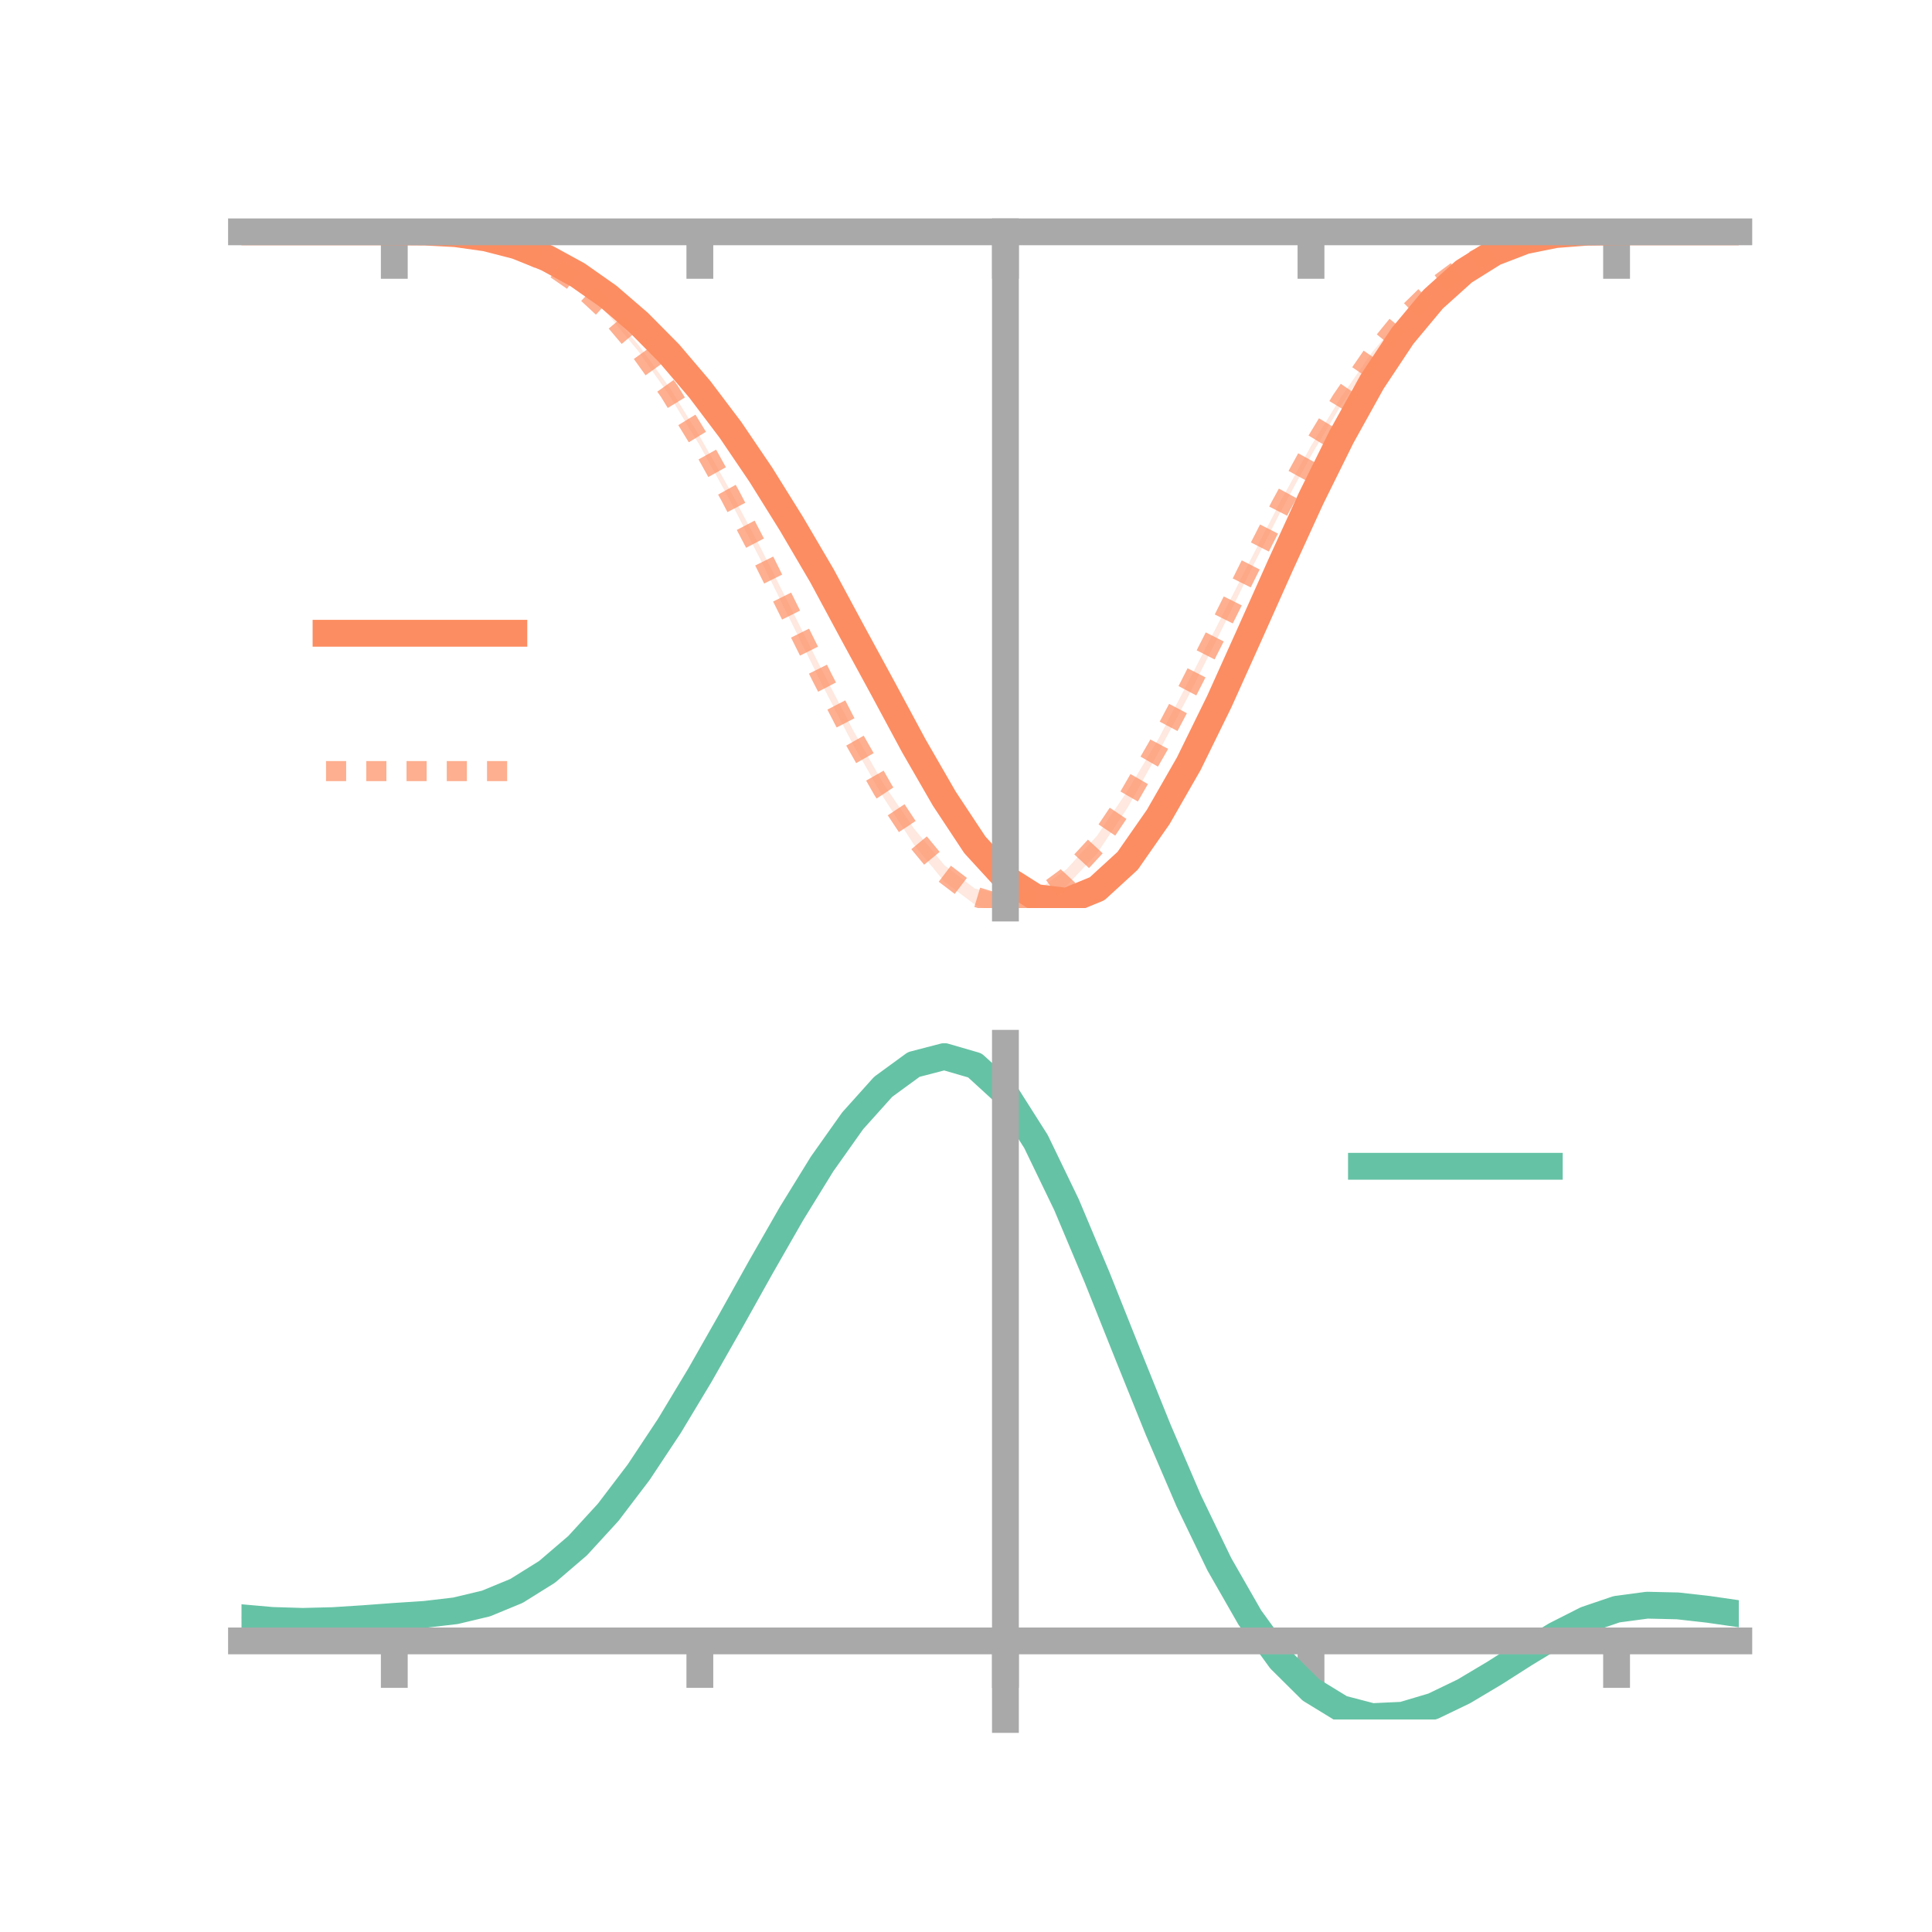 <?xml version="1.0" encoding="utf-8" standalone="no"?>
<!DOCTYPE svg PUBLIC "-//W3C//DTD SVG 1.1//EN"
  "http://www.w3.org/Graphics/SVG/1.1/DTD/svg11.dtd">
<!-- Created with matplotlib (https://matplotlib.org/) -->
<svg height="144pt" version="1.1" viewBox="0 0 144 144" width="144pt" xmlns="http://www.w3.org/2000/svg" xmlns:xlink="http://www.w3.org/1999/xlink">
 <defs>
  <style type="text/css">*{stroke-linecap:butt;stroke-linejoin:round;}</style>
 </defs>
 <g id="figure_1">
  <g id="patch_1">
   <path d="M 0 144 
L 144 144 
L 144 0 
L 0 0 
z
" style="fill:none;"/>
  </g>
  <g id="axes_1">
   <g id="patch_2">
    <path d="M 18 67.68 
L 129.6 67.68 
L 129.6 17.28 
L 18 17.28 
z
" style="fill:none;"/>
   </g>
   <g id="PolyCollection_1">
    <path clip-path="url(#p01d185a630)" d="M 18 17.28 
L 18 17.28 
L 20.278 17.28 
L 22.555 17.28 
L 24.833 17.28 
L 27.11 17.28 
L 29.388 17.28 
L 31.665 17.29 
L 33.943 17.395 
L 36.22 17.703 
L 38.498 18.264 
L 40.776 19.156 
L 43.053 20.361 
L 45.331 21.939 
L 47.608 23.892 
L 49.886 26.143 
L 52.163 28.81 
L 54.441 31.75 
L 56.718 35.032 
L 58.996 38.722 
L 61.273 42.545 
L 63.551 46.756 
L 65.829 50.89 
L 68.106 55.106 
L 70.384 59.034 
L 72.661 62.402 
L 74.939 64.789 
L 77.216 66.227 
L 79.494 66.671 
L 81.771 65.635 
L 84.049 63.58 
L 86.327 60.337 
L 88.604 56.448 
L 90.882 51.792 
L 93.159 46.773 
L 95.437 41.753 
L 97.714 36.845 
L 99.992 32.299 
L 102.269 28.235 
L 104.547 24.838 
L 106.824 22.14 
L 109.102 20.141 
L 111.38 18.738 
L 113.657 17.895 
L 115.935 17.463 
L 118.212 17.303 
L 120.49 17.28 
L 122.767 17.28 
L 125.045 17.28 
L 127.322 17.28 
L 129.6 17.28 
L 129.6 17.28 
L 129.6 17.28 
L 127.322 17.28 
L 125.045 17.28 
L 122.767 17.28 
L 120.49 17.28 
L 118.212 17.315 
L 115.935 17.507 
L 113.657 17.999 
L 111.38 18.911 
L 109.102 20.358 
L 106.824 22.456 
L 104.547 25.22 
L 102.269 28.682 
L 99.992 32.811 
L 97.714 37.47 
L 95.437 42.508 
L 93.159 47.684 
L 90.882 52.776 
L 88.604 57.401 
L 86.327 61.45 
L 84.049 64.736 
L 81.771 66.853 
L 79.494 67.68 
L 77.216 67.569 
L 74.939 66.122 
L 72.661 63.543 
L 70.384 60.022 
L 68.106 56.052 
L 65.829 51.802 
L 63.551 47.566 
L 61.273 43.314 
L 58.996 39.381 
L 56.718 35.76 
L 54.441 32.322 
L 52.163 29.234 
L 49.886 26.556 
L 47.608 24.206 
L 45.331 22.231 
L 43.053 20.607 
L 40.776 19.32 
L 38.498 18.384 
L 36.22 17.769 
L 33.943 17.436 
L 31.665 17.301 
L 29.388 17.28 
L 27.11 17.28 
L 24.833 17.28 
L 22.555 17.28 
L 20.278 17.28 
L 18 17.28 
z
" style="fill:#fc8d62;fill-opacity:0.2;"/>
   </g>
   <g id="PolyCollection_2">
    <path clip-path="url(#p01d185a630)" d="M 18 17.28 
L 18 17.28 
L 20.278 17.28 
L 22.555 17.28 
L 24.833 17.28 
L 27.11 17.28 
L 29.388 17.28 
L 31.665 17.29 
L 33.943 17.403 
L 36.22 17.735 
L 38.498 18.398 
L 40.776 19.478 
L 43.053 21.036 
L 45.331 23.113 
L 47.608 25.741 
L 49.886 28.861 
L 52.163 32.54 
L 54.441 36.595 
L 56.718 40.879 
L 58.996 45.418 
L 61.273 49.967 
L 63.551 54.362 
L 65.829 58.394 
L 68.106 61.731 
L 70.384 64.481 
L 72.661 66.232 
L 74.939 66.737 
L 77.216 66.442 
L 79.494 64.792 
L 81.771 62.288 
L 84.049 58.933 
L 86.327 55.104 
L 88.604 50.748 
L 90.882 46.312 
L 93.159 41.822 
L 95.437 37.372 
L 97.714 33.244 
L 99.992 29.545 
L 102.269 26.262 
L 104.547 23.566 
L 106.824 21.344 
L 109.102 19.725 
L 111.38 18.58 
L 113.657 17.836 
L 115.935 17.448 
L 118.212 17.301 
L 120.49 17.28 
L 122.767 17.28 
L 125.045 17.28 
L 127.322 17.28 
L 129.6 17.28 
L 129.6 17.28 
L 129.6 17.28 
L 127.322 17.28 
L 125.045 17.28 
L 122.767 17.28 
L 120.49 17.28 
L 118.212 17.313 
L 115.935 17.493 
L 113.657 17.911 
L 111.38 18.711 
L 109.102 19.932 
L 106.824 21.7 
L 104.547 23.925 
L 102.269 26.818 
L 99.992 30.14 
L 97.714 33.964 
L 95.437 38.158 
L 93.159 42.633 
L 90.882 47.284 
L 88.604 51.83 
L 86.327 56.106 
L 84.049 60.189 
L 81.771 63.611 
L 79.494 66.021 
L 77.216 67.731 
L 74.939 68.297 
L 72.661 67.424 
L 70.384 65.708 
L 68.106 62.939 
L 65.829 59.406 
L 63.551 55.431 
L 61.273 51.024 
L 58.996 46.406 
L 56.718 41.781 
L 54.441 37.347 
L 52.163 33.214 
L 49.886 29.456 
L 47.608 26.213 
L 45.331 23.452 
L 43.053 21.287 
L 40.776 19.688 
L 38.498 18.51 
L 36.22 17.822 
L 33.943 17.436 
L 31.665 17.301 
L 29.388 17.28 
L 27.11 17.28 
L 24.833 17.28 
L 22.555 17.28 
L 20.278 17.28 
L 18 17.28 
z
" style="fill:#fc8d62;fill-opacity:0.2;"/>
   </g>
   <g id="matplotlib.axis_1">
    <g id="xtick_1">
     <g id="line2d_1">
      <defs>
       <path d="M 0 0 
L 0 3.5 
" id="m4c4249ca55" style="stroke:#a9a9a9;stroke-width:2;"/>
      </defs>
      <g>
       <use style="fill:#a9a9a9;stroke:#a9a9a9;stroke-width:2;" x="29.388" xlink:href="#m4c4249ca55" y="17.28"/>
      </g>
     </g>
    </g>
    <g id="xtick_2">
     <g id="line2d_2">
      <g>
       <use style="fill:#a9a9a9;stroke:#a9a9a9;stroke-width:2;" x="52.163" xlink:href="#m4c4249ca55" y="17.28"/>
      </g>
     </g>
    </g>
    <g id="xtick_3">
     <g id="line2d_3">
      <g>
       <use style="fill:#a9a9a9;stroke:#a9a9a9;stroke-width:2;" x="74.939" xlink:href="#m4c4249ca55" y="17.28"/>
      </g>
     </g>
    </g>
    <g id="xtick_4">
     <g id="line2d_4">
      <g>
       <use style="fill:#a9a9a9;stroke:#a9a9a9;stroke-width:2;" x="97.714" xlink:href="#m4c4249ca55" y="17.28"/>
      </g>
     </g>
    </g>
    <g id="xtick_5">
     <g id="line2d_5">
      <g>
       <use style="fill:#a9a9a9;stroke:#a9a9a9;stroke-width:2;" x="120.49" xlink:href="#m4c4249ca55" y="17.28"/>
      </g>
     </g>
    </g>
   </g>
   <g id="matplotlib.axis_2"/>
   <g id="line2d_6">
    <path clip-path="url(#p01d185a630)" d="M 18 17.28 
L 20.278 17.28 
L 22.555 17.28 
L 24.833 17.28 
L 27.11 17.28 
L 29.388 17.28 
L 31.665 17.295 
L 33.943 17.415 
L 36.22 17.736 
L 38.498 18.324 
L 40.776 19.238 
L 43.053 20.484 
L 45.331 22.085 
L 47.608 24.049 
L 49.886 26.349 
L 52.163 29.022 
L 54.441 32.036 
L 56.718 35.396 
L 58.996 39.051 
L 61.273 42.929 
L 63.551 47.161 
L 65.829 51.346 
L 68.106 55.579 
L 70.384 59.528 
L 72.661 62.972 
L 74.939 65.456 
L 77.216 66.898 
L 79.494 67.176 
L 81.771 66.244 
L 84.049 64.158 
L 86.327 60.893 
L 88.604 56.925 
L 90.882 52.284 
L 93.159 47.228 
L 95.437 42.131 
L 97.714 37.157 
L 99.992 32.555 
L 102.269 28.458 
L 104.547 25.029 
L 106.824 22.298 
L 109.102 20.249 
L 111.38 18.825 
L 113.657 17.947 
L 115.935 17.485 
L 118.212 17.309 
L 120.49 17.28 
L 122.767 17.28 
L 125.045 17.28 
L 127.322 17.28 
L 129.6 17.28 
" style="fill:none;stroke:#fc8d62;stroke-linecap:square;stroke-width:2;"/>
   </g>
   <g id="line2d_7">
    <path clip-path="url(#p01d185a630)" d="M 18 17.28 
L 20.278 17.28 
L 22.555 17.28 
L 24.833 17.28 
L 27.11 17.28 
L 29.388 17.28 
L 31.665 17.296 
L 33.943 17.419 
L 36.22 17.778 
L 38.498 18.454 
L 40.776 19.583 
L 43.053 21.161 
L 45.331 23.282 
L 47.608 25.977 
L 49.886 29.159 
L 52.163 32.877 
L 54.441 36.971 
L 56.718 41.33 
L 58.996 45.912 
L 61.273 50.495 
L 63.551 54.897 
L 65.829 58.9 
L 68.106 62.335 
L 70.384 65.095 
L 72.661 66.828 
L 74.939 67.517 
L 77.216 67.087 
L 79.494 65.406 
L 81.771 62.949 
L 84.049 59.561 
L 86.327 55.605 
L 88.604 51.289 
L 90.882 46.798 
L 93.159 42.228 
L 95.437 37.765 
L 97.714 33.604 
L 99.992 29.842 
L 102.269 26.54 
L 104.547 23.746 
L 106.824 21.522 
L 109.102 19.829 
L 111.38 18.646 
L 113.657 17.874 
L 115.935 17.47 
L 118.212 17.307 
L 120.49 17.28 
L 122.767 17.28 
L 125.045 17.28 
L 127.322 17.28 
L 129.6 17.28 
" style="fill:none;stroke:#fc8d62;stroke-dasharray:1.5,1.5;stroke-dashoffset:0;stroke-opacity:0.7;stroke-width:1.5;"/>
   </g>
   <g id="patch_3">
    <path d="M 74.939 67.68 
L 74.939 17.28 
" style="fill:none;stroke:#a9a9a9;stroke-linecap:square;stroke-linejoin:miter;stroke-width:2;"/>
   </g>
   <g id="patch_4">
    <path d="M 129.6 67.68 
L 129.6 17.28 
" style="fill:none;"/>
   </g>
   <g id="patch_5">
    <path d="M 18 17.28 
L 129.6 17.28 
" style="fill:none;stroke:#a9a9a9;stroke-linecap:square;stroke-linejoin:miter;stroke-width:2;"/>
   </g>
   <g id="patch_6">
    <path d="M 18 17.28 
L 129.6 17.28 
" style="fill:none;"/>
   </g>
   <g id="legend_1">
    <g id="line2d_8">
     <path d="M 24.3 47.2 
L 38.3 47.2 
" style="fill:none;stroke:#fc8d62;stroke-linecap:square;stroke-width:2;"/>
    </g>
    <g id="line2d_9"/>
    <g id="text_1">
     <!--   -->
     <g transform="translate(43.9 49.65)scale(0.07 -0.07)">
      <defs>
       <path id="DejaVuSans-32"/>
      </defs>
      <use xlink:href="#DejaVuSans-32"/>
     </g>
    </g>
    <g id="line2d_10">
     <path d="M 24.3 57.474 
L 38.3 57.474 
" style="fill:none;stroke:#fc8d62;stroke-dasharray:1.5,1.5;stroke-dashoffset:0;stroke-opacity:0.7;stroke-width:1.5;"/>
    </g>
    <g id="line2d_11"/>
    <g id="text_2">
     <!--   -->
     <g transform="translate(43.9 59.924)scale(0.07 -0.07)">
      <use xlink:href="#DejaVuSans-32"/>
     </g>
    </g>
   </g>
  </g>
  <g id="axes_2">
   <g id="patch_7">
    <path d="M 18 128.16 
L 129.6 128.16 
L 129.6 77.76 
L 18 77.76 
z
" style="fill:none;"/>
   </g>
   <g id="PolyCollection_3">
    <path clip-path="url(#p8d64fbe638)" d="M 18 120.619 
L 18 120.536 
L 20.278 120.746 
L 22.555 120.817 
L 24.833 120.753 
L 27.11 120.597 
L 29.388 120.42 
L 31.665 120.265 
L 33.943 119.992 
L 36.22 119.444 
L 38.498 118.494 
L 40.776 117.05 
L 43.053 115.06 
L 45.331 112.517 
L 47.608 109.451 
L 49.886 105.929 
L 52.163 102.052 
L 54.441 97.95 
L 56.718 93.777 
L 58.996 89.708 
L 61.273 85.932 
L 63.551 82.648 
L 65.829 80.058 
L 68.106 78.363 
L 70.384 77.76 
L 72.661 78.434 
L 74.939 80.552 
L 77.216 84.195 
L 79.494 88.983 
L 81.771 94.481 
L 84.049 100.281 
L 86.327 106.027 
L 88.604 111.419 
L 90.882 116.222 
L 93.159 120.268 
L 95.437 123.452 
L 97.714 125.736 
L 99.992 127.14 
L 102.269 127.737 
L 104.547 127.635 
L 106.824 126.968 
L 109.102 125.888 
L 111.38 124.555 
L 113.657 123.13 
L 115.935 121.772 
L 118.212 120.634 
L 120.49 119.863 
L 122.767 119.561 
L 125.045 119.619 
L 127.322 119.884 
L 129.6 120.225 
L 129.6 120.333 
L 129.6 120.333 
L 127.322 120.016 
L 125.045 119.768 
L 122.767 119.72 
L 120.49 120.026 
L 118.212 120.807 
L 115.935 121.977 
L 113.657 123.383 
L 111.38 124.862 
L 109.102 126.244 
L 106.824 127.36 
L 104.547 128.049 
L 102.269 128.16 
L 99.992 127.57 
L 97.714 126.185 
L 95.437 123.954 
L 93.159 120.864 
L 90.882 116.954 
L 88.604 112.316 
L 86.327 107.108 
L 84.049 101.552 
L 81.771 95.937 
L 79.494 90.609 
L 77.216 85.966 
L 74.939 82.434 
L 72.661 80.385 
L 70.384 79.735 
L 68.106 80.318 
L 65.829 81.948 
L 63.551 84.435 
L 61.273 87.581 
L 58.996 91.192 
L 56.718 95.076 
L 54.441 99.054 
L 52.163 102.959 
L 49.886 106.647 
L 47.608 109.998 
L 45.331 112.919 
L 43.053 115.349 
L 40.776 117.262 
L 38.498 118.662 
L 36.22 119.591 
L 33.943 120.128 
L 31.665 120.389 
L 29.388 120.532 
L 27.11 120.693 
L 24.833 120.829 
L 22.555 120.879 
L 20.278 120.81 
L 18 120.619 
z
" style="fill:#66c2a5;fill-opacity:0.2;"/>
   </g>
   <g id="matplotlib.axis_3">
    <g id="xtick_6">
     <g id="line2d_12">
      <g>
       <use style="fill:#a9a9a9;stroke:#a9a9a9;stroke-width:2;" x="29.388" xlink:href="#m4c4249ca55" y="122.304"/>
      </g>
     </g>
    </g>
    <g id="xtick_7">
     <g id="line2d_13">
      <g>
       <use style="fill:#a9a9a9;stroke:#a9a9a9;stroke-width:2;" x="52.163" xlink:href="#m4c4249ca55" y="122.304"/>
      </g>
     </g>
    </g>
    <g id="xtick_8">
     <g id="line2d_14">
      <g>
       <use style="fill:#a9a9a9;stroke:#a9a9a9;stroke-width:2;" x="74.939" xlink:href="#m4c4249ca55" y="122.304"/>
      </g>
     </g>
    </g>
    <g id="xtick_9">
     <g id="line2d_15">
      <g>
       <use style="fill:#a9a9a9;stroke:#a9a9a9;stroke-width:2;" x="97.714" xlink:href="#m4c4249ca55" y="122.304"/>
      </g>
     </g>
    </g>
    <g id="xtick_10">
     <g id="line2d_16">
      <g>
       <use style="fill:#a9a9a9;stroke:#a9a9a9;stroke-width:2;" x="120.49" xlink:href="#m4c4249ca55" y="122.304"/>
      </g>
     </g>
    </g>
   </g>
   <g id="matplotlib.axis_4"/>
   <g id="line2d_17">
    <path clip-path="url(#p8d64fbe638)" d="M 18 120.577 
L 20.278 120.778 
L 22.555 120.848 
L 24.833 120.791 
L 27.11 120.645 
L 29.388 120.476 
L 31.665 120.327 
L 33.943 120.06 
L 36.22 119.518 
L 38.498 118.578 
L 40.776 117.156 
L 43.053 115.205 
L 45.331 112.718 
L 47.608 109.724 
L 49.886 106.288 
L 52.163 102.506 
L 54.441 98.502 
L 56.718 94.427 
L 58.996 90.45 
L 61.273 86.757 
L 63.551 83.541 
L 65.829 81.003 
L 68.106 79.341 
L 70.384 78.748 
L 72.661 79.409 
L 74.939 81.493 
L 77.216 85.08 
L 79.494 89.796 
L 81.771 95.209 
L 84.049 100.917 
L 86.327 106.567 
L 88.604 111.867 
L 90.882 116.588 
L 93.159 120.566 
L 95.437 123.703 
L 97.714 125.961 
L 99.992 127.355 
L 102.269 127.948 
L 104.547 127.842 
L 106.824 127.164 
L 109.102 126.066 
L 111.38 124.709 
L 113.657 123.257 
L 115.935 121.875 
L 118.212 120.72 
L 120.49 119.945 
L 122.767 119.641 
L 125.045 119.693 
L 127.322 119.95 
L 129.6 120.279 
" style="fill:none;stroke:#66c2a5;stroke-linecap:square;stroke-width:2;"/>
   </g>
   <g id="patch_8">
    <path d="M 74.939 128.16 
L 74.939 77.76 
" style="fill:none;stroke:#a9a9a9;stroke-linecap:square;stroke-linejoin:miter;stroke-width:2;"/>
   </g>
   <g id="patch_9">
    <path d="M 129.6 128.16 
L 129.6 77.76 
" style="fill:none;"/>
   </g>
   <g id="patch_10">
    <path d="M 18 122.304 
L 129.6 122.304 
" style="fill:none;stroke:#a9a9a9;stroke-linecap:square;stroke-linejoin:miter;stroke-width:2;"/>
   </g>
   <g id="patch_11">
    <path d="M 18 77.76 
L 129.6 77.76 
" style="fill:none;"/>
   </g>
   <g id="legend_2">
    <g id="line2d_18">
     <path d="M 101.475 86.929 
L 115.475 86.929 
" style="fill:none;stroke:#66c2a5;stroke-linecap:square;stroke-width:2;"/>
    </g>
    <g id="line2d_19"/>
    <g id="text_3">
     <!--   -->
     <g transform="translate(121.075 89.379)scale(0.07 -0.07)">
      <use xlink:href="#DejaVuSans-32"/>
     </g>
    </g>
   </g>
  </g>
 </g>
 <defs>
  <clipPath id="p01d185a630">
   <rect height="50.4" width="111.6" x="18" y="17.28"/>
  </clipPath>
  <clipPath id="p8d64fbe638">
   <rect height="50.4" width="111.6" x="18" y="77.76"/>
  </clipPath>
 </defs>
</svg>
